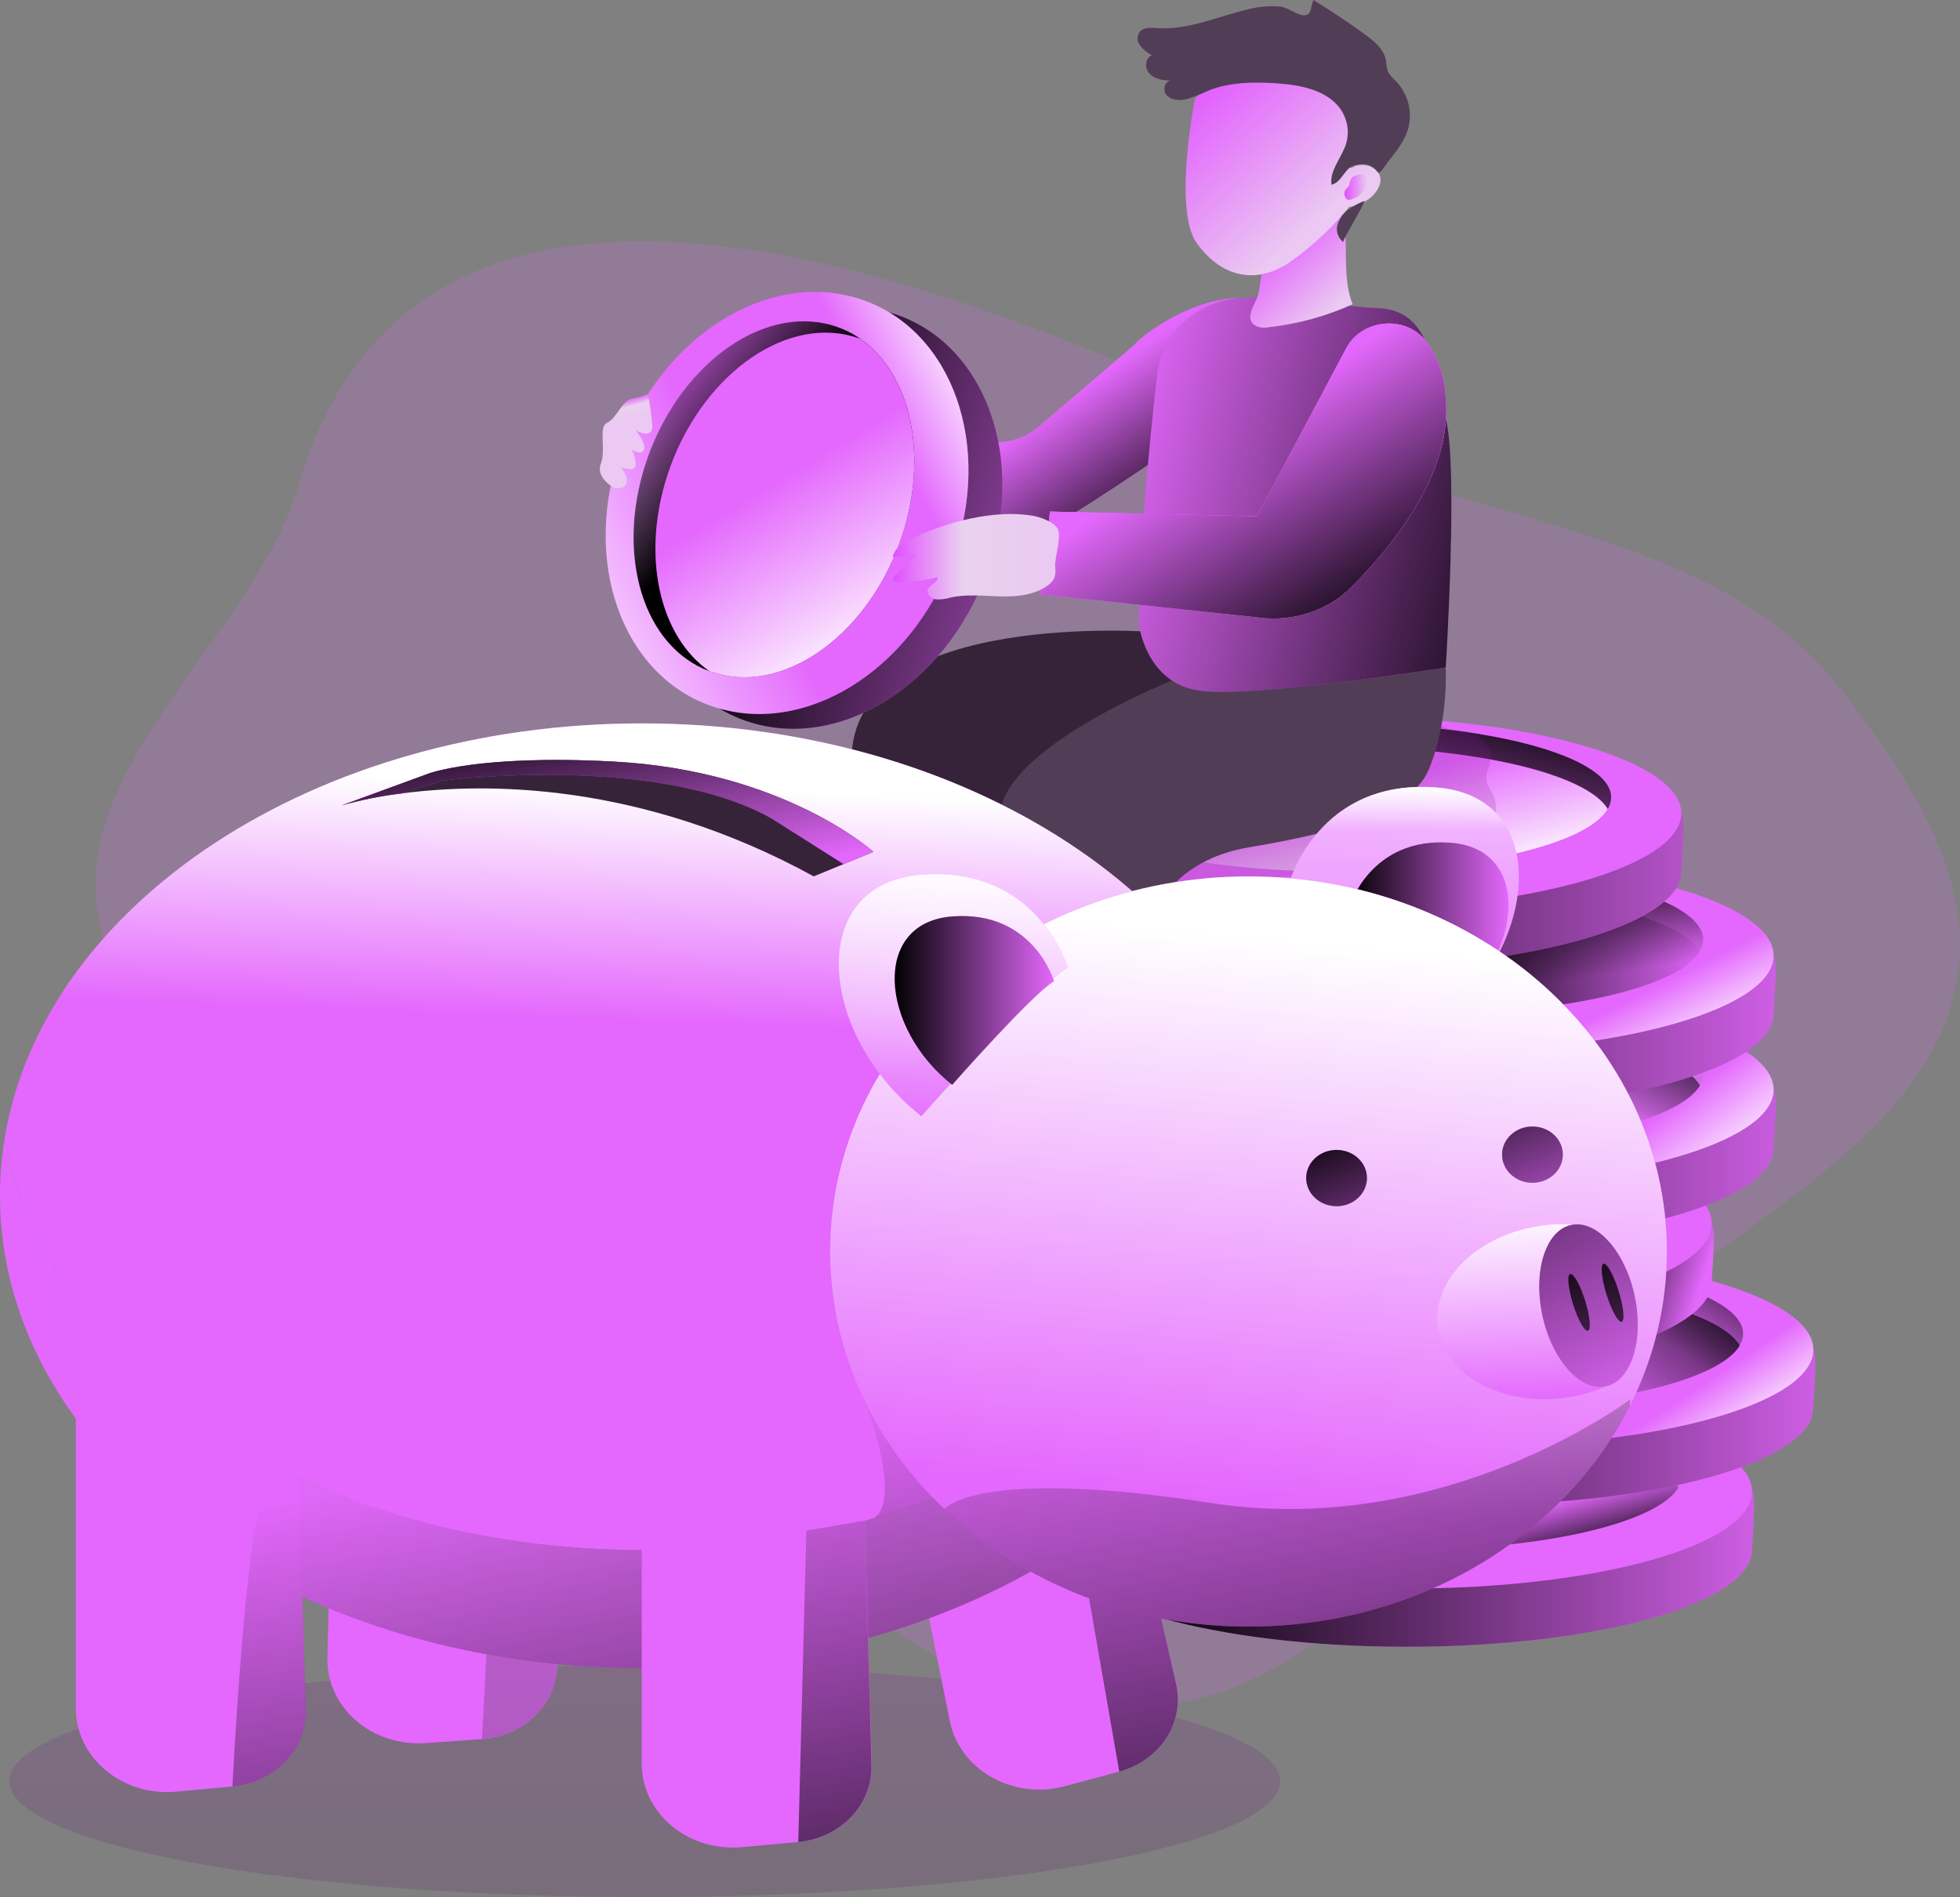 <svg width="219" height="212" viewBox="0 0 219 212" fill="none" xmlns="http://www.w3.org/2000/svg">
<rect x="0" y="0" width="219" height="212" fill="#808080" stroke="none"/>
<g clip-path="url(#clip0_2781_5874)">
<path opacity="0.18" d="M33.307 54.399C29.444 67.787 14.026 80.713 11.167 94.31C8.516 106.909 17.518 119.288 28.471 127.25C39.423 135.211 52.551 140.364 63.349 148.496C74.011 156.532 81.981 167.157 91.871 175.992C101.762 184.827 114.82 192.124 128.531 190.771C152.162 188.435 163.656 163.836 180.732 148.641C195.111 135.857 216.962 126.298 218.874 107.985C220.033 96.902 212.979 86.643 206.075 77.495C192.631 59.658 166.65 58.753 145.112 49.307C123.215 39.712 48.575 1.495 33.307 54.399Z" fill="#E468FD"/>
<path d="M126.485 38.774L116.031 47.715C115.316 48.328 114.469 48.796 113.544 49.088C112.62 49.381 111.639 49.491 110.665 49.413L92.542 47.939L91.41 58.205C91.41 58.205 111.72 61.121 114.617 60.336C117.515 59.551 135.452 47.055 135.452 47.055L138.098 33.348C134.293 33.334 128.826 36.245 126.485 38.774Z" fill="#E468FD"/>
<path d="M126.485 38.774L116.031 47.715C115.316 48.328 114.469 48.796 113.544 49.088C112.62 49.381 111.639 49.491 110.665 49.413L92.542 47.939L91.41 58.205C91.41 58.205 111.72 61.121 114.617 60.336C117.515 59.551 135.452 47.055 135.452 47.055L138.098 33.348C134.293 33.334 128.826 36.245 126.485 38.774Z" fill="#E468FD"/>
<path d="M126.485 38.774L116.031 47.715C115.316 48.328 114.469 48.796 113.544 49.088C112.62 49.381 111.639 49.491 110.665 49.413L92.542 47.939L91.41 58.205C91.41 58.205 111.72 61.121 114.617 60.336C117.515 59.551 135.452 47.055 135.452 47.055L138.098 33.348C134.293 33.334 128.826 36.245 126.485 38.774Z" fill="url(#paint0_linear_2781_5874)"/>
<path d="M195.767 173.19C195.767 179.174 178.498 184.028 157.199 184.028C135.901 184.028 118.632 179.174 118.632 173.19C118.632 172.615 118.327 167.235 118.632 166.684C121.514 161.5 137.948 162.349 157.199 162.349C175.836 162.349 192.17 161.745 195.767 166.684C196.281 167.391 195.767 172.441 195.767 173.19Z" fill="#E468FD"/>
<path d="M195.767 173.19C195.767 179.174 178.498 184.028 157.199 184.028C135.901 184.028 118.632 179.174 118.632 173.19C118.632 172.615 118.327 167.235 118.632 166.684C121.514 161.5 137.948 162.349 157.199 162.349C175.836 162.349 192.17 161.745 195.767 166.684C196.281 167.391 195.767 172.441 195.767 173.19Z" fill="url(#paint1_linear_2781_5874)"/>
<path d="M157.2 177.524C178.501 177.524 195.768 172.671 195.768 166.686C195.768 160.7 178.501 155.848 157.2 155.848C135.9 155.848 118.633 160.7 118.633 166.686C118.633 172.671 135.9 177.524 157.2 177.524Z" fill="#E468FD"/>
<path d="M187.919 164.906C187.912 165.366 187.779 165.816 187.532 166.216C185.214 170.169 172.508 173.187 157.19 173.187C141.872 173.187 129.177 170.169 126.847 166.216C126.602 165.816 126.469 165.365 126.461 164.906C126.461 160.328 140.218 156.621 157.182 156.621C174.146 156.621 187.919 160.328 187.919 164.906Z" fill="url(#paint2_linear_2781_5874)"/>
<path d="M187.541 166.216C185.223 170.169 172.516 173.187 157.198 173.187C141.88 173.187 129.185 170.169 126.855 166.216C129.173 162.264 141.88 159.238 157.198 159.238C172.516 159.238 185.215 162.264 187.541 166.216Z" fill="#E468FD"/>
<path d="M187.541 166.216C185.223 170.169 172.516 173.187 157.198 173.187C141.88 173.187 129.185 170.169 126.855 166.216C129.173 162.264 141.88 159.238 157.198 159.238C172.516 159.238 185.215 162.264 187.541 166.216Z" fill="url(#paint3_linear_2781_5874)"/>
<path d="M202.611 157.335C202.611 163.323 185.341 168.173 164.043 168.173C142.745 168.173 125.475 163.323 125.475 157.335C125.475 156.76 125.17 151.38 125.475 150.83C128.358 145.645 144.792 146.497 164.043 146.497C182.68 146.497 199.014 145.894 202.611 150.83C203.124 151.536 202.611 156.604 202.611 157.335Z" fill="#E468FD"/>
<path d="M202.611 157.335C202.611 163.323 185.341 168.173 164.043 168.173C142.745 168.173 125.475 163.323 125.475 157.335C125.475 156.76 125.17 151.38 125.475 150.83C128.358 145.645 144.792 146.497 164.043 146.497C182.68 146.497 199.014 145.894 202.611 150.83C203.124 151.536 202.611 156.604 202.611 157.335Z" fill="url(#paint4_linear_2781_5874)"/>
<path d="M164.044 161.668C185.344 161.668 202.612 156.816 202.612 150.83C202.612 144.844 185.344 139.992 164.044 139.992C142.744 139.992 125.477 144.844 125.477 150.83C125.477 156.816 142.744 161.668 164.044 161.668Z" fill="#E468FD"/>
<path d="M164.044 161.668C185.344 161.668 202.612 156.816 202.612 150.83C202.612 144.844 185.344 139.992 164.044 139.992C142.744 139.992 125.477 144.844 125.477 150.83C125.477 156.816 142.744 161.668 164.044 161.668Z" fill="url(#paint5_linear_2781_5874)"/>
<path d="M194.766 149.054C194.758 149.512 194.625 149.962 194.38 150.361C192.062 154.313 179.352 157.335 164.034 157.335C148.715 157.335 136.025 154.313 133.695 150.361C133.448 149.962 133.315 149.513 133.309 149.054C133.309 144.477 147.062 140.766 164.026 140.766C180.99 140.766 194.766 144.477 194.766 149.054Z" fill="url(#paint6_linear_2781_5874)"/>
<path d="M194.388 150.361C192.07 154.313 179.36 157.335 164.042 157.335C148.724 157.335 136.033 154.313 133.703 150.361C136.021 146.409 148.728 143.387 164.042 143.387C179.356 143.387 192.062 146.409 194.388 150.361Z" fill="url(#paint7_linear_2781_5874)"/>
<path d="M191.259 143.245C191.259 149.232 173.994 154.083 152.695 154.083C131.397 154.083 114.128 149.232 114.128 143.245C114.128 142.673 113.823 137.29 114.128 136.743C117.01 131.558 133.444 132.407 152.695 132.407C171.332 132.407 187.666 131.803 191.259 136.743C191.773 137.446 191.259 142.496 191.259 143.245Z" fill="#E468FD"/>
<path d="M191.259 143.245C191.259 149.232 173.994 154.083 152.695 154.083C131.397 154.083 114.128 149.232 114.128 143.245C114.128 142.673 113.823 137.29 114.128 136.743C117.01 131.558 133.444 132.407 152.695 132.407C171.332 132.407 187.666 131.803 191.259 136.743C191.773 137.446 191.259 142.496 191.259 143.245Z" fill="url(#paint8_linear_2781_5874)"/>
<path d="M152.693 147.578C173.993 147.578 191.26 142.726 191.26 136.74C191.26 130.755 173.993 125.902 152.693 125.902C131.392 125.902 114.125 130.755 114.125 136.74C114.125 142.726 131.392 147.578 152.693 147.578Z" fill="#E468FD"/>
<path d="M183.415 134.964C183.407 135.423 183.274 135.872 183.028 136.271C180.71 140.224 168 143.246 152.682 143.246C137.364 143.246 124.673 140.224 122.343 136.271C122.096 135.873 121.963 135.423 121.957 134.964C121.957 130.387 135.714 126.68 152.678 126.68C169.642 126.68 183.415 130.387 183.415 134.964Z" fill="url(#paint9_linear_2781_5874)"/>
<path d="M183.037 136.271C180.719 140.224 168.008 143.246 152.69 143.246C137.372 143.246 124.681 140.224 122.352 136.271C124.67 132.319 137.372 129.297 152.69 129.297C168.008 129.297 180.711 132.319 183.037 136.271Z" fill="url(#paint10_linear_2781_5874)"/>
<path d="M198.173 128.273C198.173 134.256 180.904 139.111 159.606 139.111C138.307 139.111 121.038 134.256 121.038 128.273C121.038 127.698 120.733 122.318 121.038 121.767C123.92 116.583 140.355 117.435 159.606 117.435C178.242 117.435 194.576 116.831 198.173 121.767C198.687 122.474 198.173 127.524 198.173 128.273Z" fill="#E468FD"/>
<path d="M198.173 128.273C198.173 134.256 180.904 139.111 159.606 139.111C138.307 139.111 121.038 134.256 121.038 128.273C121.038 127.698 120.733 122.318 121.038 121.767C123.92 116.583 140.355 117.435 159.606 117.435C178.242 117.435 194.576 116.831 198.173 121.767C198.687 122.474 198.173 127.524 198.173 128.273Z" fill="url(#paint11_linear_2781_5874)"/>
<path d="M159.607 132.606C180.907 132.606 198.174 127.753 198.174 121.768C198.174 115.782 180.907 110.93 159.607 110.93C138.306 110.93 121.039 115.782 121.039 121.768C121.039 127.753 138.306 132.606 159.607 132.606Z" fill="#E468FD"/>
<path d="M159.607 132.606C180.907 132.606 198.174 127.753 198.174 121.768C198.174 115.782 180.907 110.93 159.607 110.93C138.306 110.93 121.039 115.782 121.039 121.768C121.039 127.753 138.306 132.606 159.607 132.606Z" fill="url(#paint12_linear_2781_5874)"/>
<path d="M190.31 119.988C190.303 120.448 190.17 120.898 189.923 121.298C187.605 125.251 174.895 128.273 159.581 128.273C144.267 128.273 131.587 125.251 129.269 121.298C129.022 120.898 128.889 120.448 128.883 119.988C128.883 115.414 142.636 111.703 159.604 111.703C176.572 111.703 190.31 115.41 190.31 119.988Z" fill="url(#paint13_linear_2781_5874)"/>
<path d="M189.947 121.299C187.629 125.251 174.919 128.273 159.604 128.273C144.29 128.273 131.588 125.251 129.27 121.299C131.588 117.346 144.294 114.324 159.612 114.324C174.93 114.324 187.606 117.346 189.947 121.299Z" fill="url(#paint14_linear_2781_5874)"/>
<path d="M198.173 113.3C198.173 119.284 180.904 124.138 159.606 124.138C138.307 124.138 121.038 119.284 121.038 113.3C121.038 112.725 120.733 107.345 121.038 106.795C123.92 101.61 140.355 102.462 159.606 102.462C178.242 102.462 194.576 101.855 198.173 106.795C198.687 107.501 198.173 112.569 198.173 113.3Z" fill="#E468FD"/>
<path d="M198.173 113.3C198.173 119.284 180.904 124.138 159.606 124.138C138.307 124.138 121.038 119.284 121.038 113.3C121.038 112.725 120.733 107.345 121.038 106.795C123.92 101.61 140.355 102.462 159.606 102.462C178.242 102.462 194.576 101.855 198.173 106.795C198.687 107.501 198.173 112.569 198.173 113.3Z" fill="url(#paint15_linear_2781_5874)"/>
<path d="M159.607 117.633C180.907 117.633 198.174 112.781 198.174 106.795C198.174 100.809 180.907 95.957 159.607 95.957C138.306 95.957 121.039 100.809 121.039 106.795C121.039 112.781 138.306 117.633 159.607 117.633Z" fill="#E468FD"/>
<path d="M159.607 117.633C180.907 117.633 198.174 112.781 198.174 106.795C198.174 100.809 180.907 95.957 159.607 95.957C138.306 95.957 121.039 100.809 121.039 106.795C121.039 112.781 138.306 117.633 159.607 117.633Z" fill="url(#paint16_linear_2781_5874)"/>
<path d="M190.31 105.015C190.303 105.475 190.17 105.926 189.923 106.326C187.605 110.278 174.895 113.296 159.581 113.296C144.267 113.296 131.587 110.278 129.269 106.326C129.022 105.926 128.889 105.475 128.883 105.015C128.883 100.438 142.636 96.731 159.604 96.731C176.572 96.731 190.31 100.438 190.31 105.015Z" fill="url(#paint17_linear_2781_5874)"/>
<path d="M189.947 106.326C187.629 110.278 174.919 113.296 159.604 113.296C144.29 113.296 131.588 110.278 129.27 106.326C131.588 102.373 144.294 99.348 159.612 99.348C174.93 99.348 187.606 102.373 189.947 106.326Z" fill="url(#paint18_linear_2781_5874)"/>
<path d="M187.861 97.393C187.861 103.377 170.591 108.231 149.293 108.231C127.995 108.231 110.725 103.377 110.725 97.393C110.725 96.818 110.42 91.438 110.725 90.888C113.608 85.703 130.042 86.552 149.293 86.552C167.93 86.552 184.264 85.948 187.861 90.888C188.378 91.594 187.861 96.644 187.861 97.393Z" fill="#E468FD"/>
<path d="M187.861 97.393C187.861 103.377 170.591 108.231 149.293 108.231C127.995 108.231 110.725 103.377 110.725 97.393C110.725 96.818 110.42 91.438 110.725 90.888C113.608 85.703 130.042 86.552 149.293 86.552C167.93 86.552 184.264 85.948 187.861 90.888C188.378 91.594 187.861 96.644 187.861 97.393Z" fill="url(#paint19_linear_2781_5874)"/>
<path d="M149.294 101.723C170.594 101.723 187.862 96.87 187.862 90.885C187.862 84.899 170.594 80.047 149.294 80.047C127.994 80.047 110.727 84.899 110.727 90.885C110.727 96.87 127.994 101.723 149.294 101.723Z" fill="#E468FD"/>
<path d="M180.02 89.109C180.014 89.569 179.881 90.019 179.634 90.419C177.316 94.372 164.609 97.39 149.291 97.39C133.973 97.39 121.278 94.372 118.949 90.419C118.703 90.019 118.571 89.568 118.562 89.109C118.562 84.532 132.32 80.824 149.284 80.824C166.247 80.824 180.02 84.517 180.02 89.109Z" fill="url(#paint20_linear_2781_5874)"/>
<path d="M179.638 90.419C177.32 94.372 164.614 97.39 149.296 97.39C133.978 97.39 121.283 94.372 118.953 90.419C121.271 86.467 133.978 83.441 149.296 83.441C164.614 83.441 177.312 86.467 179.638 90.419Z" fill="#E468FD"/>
<path d="M179.638 90.419C177.32 94.372 164.614 97.39 149.296 97.39C133.978 97.39 121.283 94.372 118.953 90.419C121.271 86.467 133.978 83.441 149.296 83.441C164.614 83.441 177.312 86.467 179.638 90.419Z" fill="url(#paint21_linear_2781_5874)"/>
<path opacity="0.19" d="M164.513 81.931C165.722 82.485 166.711 83.646 166.564 84.886C166.483 85.596 166.035 86.274 166.07 86.995C166.1 87.773 166.68 88.433 166.962 89.165C167.615 90.862 166.576 92.823 164.926 93.81C164.081 94.28 163.172 94.645 162.222 94.893C157.1 96.407 151.806 97.373 146.444 97.773C143.601 97.982 140.718 98.035 137.968 98.728C136.218 99.168 134.549 99.861 132.795 100.305C132.37 100.442 131.915 100.482 131.47 100.418C130.589 100.23 130.071 99.3 130.168 98.469C130.326 97.641 130.79 96.888 131.481 96.338C132.899 95.07 134.734 94.3 136.392 93.305C138.516 92.034 140.348 90.397 142.287 88.888C143.979 87.574 145.764 86.352 147.537 85.134C149.712 83.643 151.911 82.141 154.348 81.051C156.786 79.96 161.217 80.695 160.792 80.695C160.904 81.633 163.655 81.534 164.513 81.931Z" fill="url(#paint22_linear_2781_5874)"/>
<path d="M128.883 70.622C128.883 70.622 96.099 68.09 95.171 84.18L92.676 87.94L110.725 97.393C110.725 97.393 109.222 93.437 113.333 91.513C117.444 89.588 134.033 88.65 136.602 84.18C139.171 79.709 128.883 70.622 128.883 70.622Z" fill="#36233A"/>
<path d="M134.546 74.59C134.546 74.59 113.576 82.182 111.791 90.413C110.006 98.645 110.725 97.391 110.725 97.391L118.452 102.409L129.775 100.651C129.775 100.651 132.093 95.957 139.487 94.7C146.882 93.443 157.367 91.386 159.635 86.014C161.902 80.641 161.528 74.59 161.528 74.59H134.546Z" fill="#523D56"/>
<path opacity="0.19" d="M72.039 212C111.249 212 143.035 206.203 143.035 199.053C143.035 191.902 111.249 186.105 72.039 186.105C32.829 186.105 1.043 191.902 1.043 199.053C1.043 206.203 32.829 212 72.039 212Z" fill="url(#paint23_linear_2781_5874)"/>
<path d="M125.061 197.976L118.942 199.621C117.577 199.985 116.144 200.082 114.735 199.905C113.327 199.727 111.975 199.28 110.767 198.592C109.558 197.903 108.521 196.989 107.722 195.909C106.923 194.828 106.379 193.605 106.127 192.32L101.41 168.865L125.088 160.559L131.409 188.158C131.889 190.228 131.502 192.389 130.326 194.209C129.149 196.029 127.269 197.374 125.061 197.976Z" fill="#E468FD"/>
<path d="M125.059 197.976L119.074 163.609L125.283 161.414L131.406 188.157C131.886 190.228 131.499 192.389 130.323 194.209C129.146 196.029 127.266 197.374 125.059 197.976Z" fill="url(#paint24_linear_2781_5874)"/>
<path d="M53.859 194.35L47.503 194.798C46.084 194.893 44.659 194.714 43.32 194.272C41.981 193.83 40.757 193.135 39.728 192.231C38.699 191.328 37.888 190.236 37.346 189.027C36.804 187.818 36.544 186.517 36.582 185.21L37.181 161.361L62.196 157.742L62.25 185.952C62.261 188.067 61.403 190.107 59.846 191.664C58.291 193.222 56.152 194.181 53.859 194.35Z" fill="#E468FD"/>
<path d="M53.859 194.351L55.636 159.583L62.204 158.613L62.254 185.957C62.265 188.071 61.405 190.111 59.849 191.668C58.292 193.225 56.153 194.183 53.859 194.351Z" fill="url(#paint25_linear_2781_5874)"/>
<path d="M142.837 127.025C138.421 153.069 108.252 173.218 71.705 173.218C35.158 173.218 4.967 153.069 0.551 127.025C4.967 100.989 35.131 80.84 71.705 80.84C108.279 80.84 138.421 100.989 142.837 127.025Z" fill="#E468FD"/>
<path d="M142.837 127.025C138.421 153.069 108.252 173.218 71.705 173.218C35.158 173.218 4.967 153.069 0.551 127.025C4.967 100.989 35.131 80.84 71.705 80.84C108.279 80.84 138.421 100.989 142.837 127.025Z" fill="url(#paint26_linear_2781_5874)"/>
<path d="M144.145 98.392C144.145 98.392 147.452 86.993 160.486 88.005C173.521 89.017 172.038 105.924 160.486 114.993C160.486 115.007 147.737 100.533 144.145 98.392Z" fill="url(#paint27_linear_2781_5874)"/>
<path d="M144.145 98.392C144.145 98.392 147.452 86.993 160.486 88.005C173.521 89.017 172.038 105.924 160.486 114.993C160.486 115.007 147.737 100.533 144.145 98.392Z" fill="url(#paint28_linear_2781_5874)"/>
<path d="M150.742 101.418C150.742 101.418 153.06 93.475 162.127 94.181C171.195 94.888 170.175 106.667 162.127 113.002C162.127 112.995 153.246 102.91 150.742 101.418Z" fill="#E468FD"/>
<path d="M150.742 101.418C150.742 101.418 153.06 93.475 162.127 94.181C171.195 94.888 170.175 106.667 162.127 113.002C162.127 112.995 153.246 102.91 150.742 101.418Z" fill="url(#paint29_linear_2781_5874)"/>
<path d="M143.395 133.636C143.395 162.79 111.291 186.434 71.707 186.434C32.123 186.434 1.10225e-05 162.79 1.10225e-05 133.636C-0.002 131.423 0.183 129.214 0.552 127.027C4.968 153.071 35.133 173.22 71.707 173.22C108.281 173.22 138.434 153.071 142.85 127.027C143.217 129.214 143.399 131.423 143.395 133.636Z" fill="url(#paint30_linear_2781_5874)"/>
<path d="M143.395 133.636C143.395 162.791 111.295 186.434 71.707 186.434C32.12 186.434 0 162.791 0 133.636C0 131.425 0.185 129.217 0.552 127.031C4.968 153.071 35.133 173.224 71.707 173.224C80.492 173.245 89.23 172.048 97.626 169.673C100.925 167.542 96.633 156.619 96.54 156.37L102.776 159.35L108.749 165.646C127.099 157.478 140.072 143.423 142.85 127.038C143.217 129.221 143.399 131.427 143.395 133.636Z" fill="url(#paint31_linear_2781_5874)"/>
<path d="M186.246 139.855C186.252 145.815 184.841 151.703 182.113 157.11C174.772 171.669 158.461 181.772 139.504 181.772C133.171 181.791 126.9 180.637 121.063 178.38C115.226 176.122 109.943 172.807 105.53 168.633C97.349 160.936 92.765 150.605 92.758 139.844C92.758 116.691 113.689 97.941 139.504 97.941C165.319 97.941 186.246 116.702 186.246 139.855Z" fill="#E468FD"/>
<path d="M186.246 139.855C186.252 145.815 184.841 151.703 182.113 157.11C174.772 171.669 158.461 181.772 139.504 181.772C133.171 181.791 126.9 180.637 121.063 178.38C115.226 176.122 109.943 172.807 105.53 168.633C97.349 160.936 92.765 150.605 92.758 139.844C92.758 116.691 113.689 97.941 139.504 97.941C165.319 97.941 186.246 116.702 186.246 139.855Z" fill="url(#paint32_linear_2781_5874)"/>
<path d="M149.341 134.796C151.217 134.796 152.737 133.388 152.737 131.65C152.737 129.913 151.217 128.504 149.341 128.504C147.466 128.504 145.945 129.913 145.945 131.65C145.945 133.388 147.466 134.796 149.341 134.796Z" fill="#E468FD"/>
<path d="M171.228 132.179C173.103 132.179 174.624 130.771 174.624 129.033C174.624 127.295 173.103 125.887 171.228 125.887C169.352 125.887 167.832 127.295 167.832 129.033C167.832 130.771 169.352 132.179 171.228 132.179Z" fill="#E468FD"/>
<path d="M149.341 134.796C151.217 134.796 152.737 133.388 152.737 131.65C152.737 129.913 151.217 128.504 149.341 128.504C147.466 128.504 145.945 129.913 145.945 131.65C145.945 133.388 147.466 134.796 149.341 134.796Z" fill="url(#paint33_linear_2781_5874)"/>
<path d="M171.228 132.179C173.103 132.179 174.624 130.771 174.624 129.033C174.624 127.295 173.103 125.887 171.228 125.887C169.352 125.887 167.832 127.295 167.832 129.033C167.832 130.771 169.352 132.179 171.228 132.179Z" fill="url(#paint34_linear_2781_5874)"/>
<path d="M175.94 136.83L179.563 154.859C178.269 155.442 176.894 155.86 175.476 156.102C168.383 157.313 161.773 154.046 160.714 148.79C159.656 143.535 164.547 138.268 171.64 137.047C173.056 136.794 174.502 136.721 175.94 136.83Z" fill="#E468FD"/>
<path d="M175.94 136.83L179.563 154.859C178.269 155.442 176.894 155.86 175.476 156.102C168.383 157.313 161.773 154.046 160.714 148.79C159.656 143.535 164.547 138.268 171.64 137.047C173.056 136.794 174.502 136.721 175.94 136.83Z" fill="url(#paint35_linear_2781_5874)"/>
<path d="M179.301 154.949C182.174 154.464 183.693 150.022 182.695 145.028C181.697 140.034 178.559 136.379 175.686 136.864C172.813 137.349 171.294 141.791 172.292 146.785C173.29 151.779 176.428 155.434 179.301 154.949Z" fill="#E468FD"/>
<path d="M179.301 154.949C182.174 154.464 183.693 150.022 182.695 145.028C181.697 140.034 178.559 136.379 175.686 136.864C172.813 137.349 171.294 141.791 172.292 146.785C173.29 151.779 176.428 155.434 179.301 154.949Z" fill="url(#paint36_linear_2781_5874)"/>
<path d="M177.118 145.362C177.662 147.117 177.802 148.619 177.427 148.718C177.052 148.818 176.303 147.479 175.758 145.725C175.213 143.97 175.074 142.472 175.449 142.372C175.824 142.273 176.573 143.612 177.118 145.362Z" fill="url(#paint37_linear_2781_5874)"/>
<path d="M180.859 144.288C181.42 146.064 181.566 147.612 181.192 147.715C180.817 147.818 180.06 146.444 179.503 144.651C178.947 142.857 178.796 141.323 179.171 141.224C179.546 141.124 180.303 142.495 180.859 144.288Z" fill="url(#paint38_linear_2781_5874)"/>
<path d="M182.176 156.359L182.114 157.112C174.774 171.672 158.463 181.775 139.505 181.775C133.173 181.793 126.901 180.64 121.064 178.382C115.227 176.125 109.944 172.81 105.531 168.635C105.531 168.635 109.105 163.898 135.317 167.961C161.53 172.023 182.176 156.359 182.176 156.359Z" fill="url(#paint39_linear_2781_5874)"/>
<path d="M119.294 108.131C119.294 108.131 115.991 96.732 102.952 97.748C89.914 98.763 91.401 115.666 102.952 124.736C102.952 124.75 115.701 110.276 119.294 108.131Z" fill="url(#paint40_linear_2781_5874)"/>
<path d="M119.294 108.131C119.294 108.131 115.991 96.732 102.952 97.748C89.914 98.763 91.401 115.666 102.952 124.736C102.952 124.75 115.701 110.276 119.294 108.131Z" fill="url(#paint41_linear_2781_5874)"/>
<path d="M117.778 109.645C117.778 109.645 115.46 101.705 106.392 102.412C97.325 103.118 98.345 114.894 106.392 121.232C106.392 121.225 115.274 111.151 117.778 109.645Z" fill="#E468FD"/>
<path d="M117.778 109.645C117.778 109.645 115.46 101.705 106.392 102.412C97.325 103.118 98.345 114.894 106.392 121.232C106.392 121.225 115.274 111.151 117.778 109.645Z" fill="url(#paint42_linear_2781_5874)"/>
<path d="M97.59 95.194L94.252 96.565L90.926 97.935C71.474 87.282 54.054 87.467 44.906 88.663C42.63 88.934 40.384 89.382 38.191 90.002L47.892 86.451C47.892 86.451 53.498 84.303 68.538 85.105C87.615 86.114 97.59 95.194 97.59 95.194Z" fill="#36233A"/>
<path d="M97.59 95.194L94.252 96.565L86.139 91.426C73.181 84.196 49.565 87.218 49.565 87.218L44.886 88.663C42.611 88.934 40.365 89.382 38.172 90.002L47.873 86.451C47.873 86.451 53.478 84.303 68.518 85.105C87.615 86.114 97.59 95.194 97.59 95.194Z" fill="#E468FD"/>
<path d="M97.59 95.194L94.252 96.565L86.139 91.426C73.181 84.196 49.565 87.218 49.565 87.218L44.886 88.663C42.611 88.934 40.365 89.382 38.172 90.002L47.873 86.451C47.873 86.451 53.478 84.303 68.518 85.105C87.615 86.114 97.59 95.194 97.59 95.194Z" fill="url(#paint43_linear_2781_5874)"/>
<path d="M89.197 205.842L82.853 206.428C81.439 206.552 80.012 206.402 78.664 205.989C77.316 205.575 76.078 204.907 75.028 204.027C73.978 203.147 73.14 202.075 72.568 200.879C71.996 199.684 71.703 198.391 71.707 197.085V173.218L96.626 169.064L97.399 197.266C97.463 199.384 96.653 201.445 95.132 203.036C93.61 204.627 91.49 205.63 89.197 205.842ZM25.97 199.642L19.63 200.224C18.214 200.35 16.785 200.201 15.435 199.788C14.086 199.375 12.845 198.706 11.794 197.825C10.743 196.944 9.904 195.871 9.332 194.673C8.76 193.476 8.467 192.182 8.473 190.874V144.469L33.391 162.863L33.449 165.083L34.148 191.063C34.212 193.177 33.405 195.235 31.889 196.826C30.372 198.417 28.258 199.423 25.97 199.642Z" fill="#E468FD"/>
<path d="M25.969 199.642C25.969 199.642 27.437 170.523 29.446 167.299C31.455 164.074 33.46 165.083 33.46 165.083L34.159 191.063C34.223 193.179 33.414 195.239 31.895 196.83C30.376 198.421 28.259 199.425 25.969 199.642Z" fill="url(#paint44_linear_2781_5874)"/>
<path d="M89.195 205.842L90.099 171.042L96.636 169.934L97.374 197.277C97.436 199.389 96.628 201.445 95.111 203.033C93.595 204.621 91.482 205.625 89.195 205.842Z" fill="url(#paint45_linear_2781_5874)"/>
<path d="M127.852 56.626L127.211 69.477C127.211 69.477 127.864 76.497 134.289 77.211C140.713 77.925 161.544 74.59 161.544 74.59C161.544 74.59 162.958 51.991 161.544 46.814C160.13 41.636 160.153 34.541 153.856 34.424C150.7 34.364 142.444 32.812 138.098 33.359C135.828 33.644 133.728 34.623 132.134 36.136C130.541 37.65 129.548 39.612 129.313 41.707C128.884 45.422 128.358 50.475 127.852 56.626Z" fill="#E468FD"/>
<path d="M127.852 56.626L127.211 69.477C127.211 69.477 127.864 76.497 134.289 77.211C140.713 77.925 161.544 74.59 161.544 74.59C161.544 74.59 162.958 51.991 161.544 46.814C160.13 41.636 160.153 34.541 153.856 34.424C150.7 34.364 142.444 32.812 138.098 33.359C135.828 33.644 133.728 34.623 132.134 36.136C130.541 37.65 129.548 39.612 129.313 41.707C128.884 45.422 128.358 50.475 127.852 56.626Z" fill="url(#paint46_linear_2781_5874)"/>
<path d="M150.439 38.882C152.163 35.64 157.046 35.174 159.325 38.111C160.751 39.954 161.782 42.706 161.554 46.815C161.145 54.215 155.226 61.374 150.996 65.6C149.795 66.803 148.314 67.742 146.664 68.346C145.014 68.95 143.237 69.205 141.465 69.091L116.168 66.406L117.327 57.173L140.457 57.706L150.439 38.882Z" fill="#E468FD"/>
<path d="M150.439 38.882C152.163 35.64 157.046 35.174 159.325 38.111C160.751 39.954 161.782 42.706 161.554 46.815C161.145 54.215 155.226 61.374 150.996 65.6C149.795 66.803 148.314 67.742 146.664 68.346C145.014 68.95 143.237 69.205 141.465 69.091L116.168 66.406L117.327 57.173L140.457 57.706L150.439 38.882Z" fill="#E468FD"/>
<path d="M150.439 38.882C152.163 35.64 157.046 35.174 159.325 38.111C160.751 39.954 161.782 42.706 161.554 46.815C161.145 54.215 155.226 61.374 150.996 65.6C149.795 66.803 148.314 67.742 146.664 68.346C145.014 68.95 143.237 69.205 141.465 69.091L116.168 66.406L117.327 57.173L140.457 57.706L150.439 38.882Z" fill="#E468FD"/>
<path d="M150.439 38.882C152.163 35.64 157.046 35.174 159.325 38.111C160.751 39.954 161.782 42.706 161.554 46.815C161.145 54.215 155.226 61.374 150.996 65.6C149.795 66.803 148.314 67.742 146.664 68.346C145.014 68.95 143.237 69.205 141.465 69.091L116.168 66.406L117.327 57.173L140.457 57.706L150.439 38.882Z" fill="url(#paint47_linear_2781_5874)"/>
<path d="M76.906 50.426C75.84 50.898 74.7 51.559 74.449 52.628C75.38 52.634 76.309 52.547 77.219 52.368L74.797 54.666C74.649 54.773 74.551 54.928 74.523 55.099C74.523 55.472 75.075 55.582 75.477 55.55C76.826 55.454 78.162 55.242 79.468 54.918C79.56 55.504 78.583 55.739 78.367 56.296C78.174 56.786 78.691 57.308 79.244 57.407C79.808 57.448 80.376 57.378 80.909 57.202C82.721 56.8 84.618 57.035 86.48 57.081C88.342 57.127 90.343 56.928 91.784 55.834C92.121 55.603 92.38 55.289 92.533 54.929C92.633 54.557 92.654 54.171 92.595 53.792C92.522 52.727 93.298 50.493 92.916 49.602C92.553 48.768 90.888 48.182 90.022 48.05C84.695 47.23 78.865 49.574 76.906 50.426Z" fill="url(#paint48_linear_2781_5874)"/>
<path d="M110.597 62.981C114.685 50.271 109.569 37.677 99.171 34.851C88.773 32.025 77.029 40.038 72.941 52.748C68.853 65.458 73.969 78.052 84.367 80.878C94.765 83.704 106.509 75.691 110.597 62.981Z" fill="#E468FD"/>
<path d="M110.597 62.981C114.685 50.271 109.569 37.677 99.171 34.851C88.773 32.025 77.029 40.038 72.941 52.748C68.853 65.458 73.969 78.052 84.367 80.878C94.765 83.704 106.509 75.691 110.597 62.981Z" fill="url(#paint49_linear_2781_5874)"/>
<path d="M106.808 61.337C110.896 48.627 105.764 36.028 95.345 33.197C84.926 30.366 73.166 38.374 69.078 51.084C64.99 63.794 70.122 76.393 80.541 79.224C90.959 82.055 102.719 74.047 106.808 61.337Z" fill="#E468FD"/>
<path d="M106.808 61.337C110.896 48.627 105.764 36.028 95.345 33.197C84.926 30.366 73.166 38.374 69.078 51.084C64.99 63.794 70.122 76.393 80.541 79.224C90.959 82.055 102.719 74.047 106.808 61.337Z" fill="url(#paint50_linear_2781_5874)"/>
<path d="M106.808 61.337C110.896 48.627 105.764 36.028 95.345 33.197C84.926 30.366 73.166 38.374 69.078 51.084C64.99 63.794 70.122 76.393 80.541 79.224C90.959 82.055 102.719 74.047 106.808 61.337Z" fill="url(#paint51_linear_2781_5874)"/>
<path d="M100.802 59.815C97.278 70.574 88.007 77.492 80.094 75.269C79.816 75.191 79.542 75.102 79.275 75.006C71.935 72.304 68.76 62.148 72.151 51.775C75.675 41.022 84.947 34.101 92.859 36.321C94.034 36.651 95.136 37.169 96.116 37.851C101.679 41.708 103.792 50.678 100.802 59.815Z" fill="url(#paint52_linear_2781_5874)"/>
<path d="M100.801 59.813C97.278 70.573 88.006 77.491 80.094 75.268C79.816 75.19 79.541 75.101 79.275 75.005C73.716 71.149 71.598 62.179 74.589 53.042C78.116 42.285 87.384 35.364 95.296 37.587C95.574 37.665 95.848 37.754 96.115 37.85C101.678 41.706 103.791 50.677 100.801 59.813Z" fill="#E468FD"/>
<path d="M100.801 59.813C97.278 70.573 88.006 77.491 80.094 75.268C79.816 75.19 79.541 75.101 79.275 75.005C73.716 71.149 71.598 62.179 74.589 53.042C78.116 42.285 87.384 35.364 95.296 37.587C95.574 37.665 95.848 37.754 96.115 37.85C101.678 41.706 103.791 50.677 100.801 59.813Z" fill="url(#paint53_linear_2781_5874)"/>
<path d="M102.199 60.013C101.133 60.485 99.997 61.145 99.742 62.214C100.673 62.221 101.602 62.134 102.512 61.955L100.101 64.235C99.955 64.344 99.858 64.5 99.831 64.672C99.831 65.027 100.38 65.151 100.781 65.123C102.13 65.026 103.466 64.814 104.772 64.49C104.865 65.076 103.888 65.311 103.671 65.868C103.478 66.358 103.996 66.88 104.548 66.98C105.113 67.019 105.68 66.949 106.213 66.774C108.025 66.369 109.922 66.607 111.784 66.65C113.646 66.692 115.647 66.5 117.092 65.403C117.429 65.172 117.687 64.858 117.838 64.498C117.938 64.126 117.959 63.74 117.9 63.361C117.826 62.296 118.603 60.062 118.22 59.175C117.861 58.34 116.192 57.754 115.327 57.623C109.992 56.774 104.158 59.132 102.199 60.013Z" fill="url(#paint54_linear_2781_5874)"/>
<path d="M72.397 44.035C72.623 45.186 72.784 46.346 72.88 47.512C73 49.22 71.037 48.094 71.037 48.094C71.037 48.094 72.197 49.458 71.961 50.225C71.725 50.992 70.578 50.225 70.578 50.225C70.578 50.225 71.146 51.354 71.01 52.068C70.875 52.782 69.345 52.203 69.345 52.203C69.345 52.203 70.184 53.112 70.018 53.928C69.852 54.745 68.677 54.557 68.677 54.557C68.677 54.557 66.51 53.435 67.132 51.83C67.754 50.225 66.811 47.725 67.839 47.249C68.866 46.773 69.515 44.763 70.605 44.554C71.221 44.441 71.822 44.267 72.397 44.035Z" fill="url(#paint55_linear_2781_5874)"/>
<path d="M140.216 36.368C140.692 36.611 141.25 36.682 141.78 36.567C145.034 36.2 148.197 35.332 151.137 34C150.09 31.372 150.535 28.464 150.284 25.669C150.195 24.732 149.897 23.648 148.985 23.265C148.309 22.984 147.521 23.183 146.841 23.453C145.487 24.023 144.282 24.857 143.311 25.896C142.34 26.935 141.626 28.155 141.216 29.472C140.83 30.644 140.88 31.883 140.533 33.059C140.251 33.996 138.995 35.555 140.216 36.368Z" fill="url(#paint56_linear_2781_5874)"/>
<path d="M133.518 11.024C133.518 11.024 131.034 23.425 133.723 27.175C136.412 30.925 140.291 31.912 144.154 29.273C146.641 27.504 148.86 25.438 150.753 23.13C150.753 23.13 153.198 22.818 154.067 20.889C154.937 18.961 152.472 17.892 151.147 18.695C149.822 19.497 153.585 13.343 151.946 12.626C150.308 11.909 142.404 1.298 133.518 11.024Z" fill="url(#paint57_linear_2781_5874)"/>
<path d="M143.078 0.739C141.757 0.624 140.424 0.752 139.157 1.115C135.896 1.921 132.701 3.359 129.333 3.146C128.668 3.104 127.903 3.029 127.432 3.466C127.237 3.687 127.125 3.959 127.111 4.243C127.097 4.526 127.182 4.807 127.355 5.043C127.708 5.507 128.168 5.894 128.703 6.175C127.93 6.513 127.868 7.617 128.429 8.217C128.989 8.817 129.92 9.002 130.778 8.998C130.028 9.155 129.885 10.216 130.43 10.721C130.975 11.225 131.852 11.257 132.597 11.076C133.447 10.811 134.274 10.485 135.07 10.103C137.388 9.19 139.976 9.144 142.483 9.3C145.103 9.464 147.989 9.979 149.573 11.918C150.05 12.513 150.372 13.202 150.513 13.931C150.655 14.659 150.612 15.408 150.388 16.118C149.889 17.66 148.533 19.048 148.777 20.642C149.955 20.387 150.229 18.7 151.408 18.462C152.339 18.27 153.142 18.203 153.946 19.24C154.189 19.552 154.85 18.37 155.105 18.061C155.993 16.953 156.897 15.813 157.311 14.488C157.593 13.536 157.612 12.534 157.365 11.574C157.119 10.613 156.616 9.724 155.901 8.988C155.569 8.709 155.291 8.382 155.078 8.018C154.951 7.6 154.878 7.17 154.858 6.736C154.63 5.472 153.482 4.545 152.389 3.757C150.56 2.436 148.685 1.184 146.764 0C146.343 0.959 146.609 1.744 145.605 1.705C144.925 1.68 143.901 0.838 143.078 0.739ZM150.094 27.066C149.804 26.833 149.589 26.53 149.473 26.192C149.356 25.854 149.343 25.493 149.434 25.149C149.624 24.459 150.063 23.849 150.678 23.416C151.215 23.018 151.812 22.694 152.451 22.453C152.42 22.919 149.913 26.939 150.094 27.066Z" fill="#523D56"/>
<path d="M150.786 20.57C150.81 20.303 150.912 20.047 151.08 19.828C151.183 19.737 151.305 19.667 151.439 19.622C151.656 19.522 151.896 19.471 152.138 19.473C152.262 19.477 152.382 19.512 152.486 19.575C152.589 19.638 152.672 19.725 152.726 19.828C152.77 19.942 152.786 20.063 152.772 20.183C152.728 20.673 152.523 21.139 152.184 21.52C151.846 21.9 151.389 22.177 150.875 22.314C150.78 22.342 150.677 22.342 150.582 22.314C150.525 22.289 150.474 22.255 150.432 22.212C150.391 22.169 150.359 22.119 150.338 22.065C150.261 21.937 150.219 21.793 150.215 21.647C150.211 21.5 150.245 21.355 150.315 21.223C150.493 20.978 150.709 20.89 150.786 20.57Z" fill="url(#paint58_linear_2781_5874)"/>
</g>
<defs>
<linearGradient id="paint0_linear_2781_5874" x1="127.559" y1="61.465" x2="116.925" y2="46.041" gradientUnits="userSpaceOnUse">
<stop/>
<stop offset="1" stop-opacity="0"/>
</linearGradient>
<linearGradient id="paint1_linear_2781_5874" x1="126.169" y1="173.162" x2="203.663" y2="173.162" gradientUnits="userSpaceOnUse">
<stop/>
<stop offset="1" stop-opacity="0"/>
</linearGradient>
<linearGradient id="paint2_linear_2781_5874" x1="157.364" y1="151.174" x2="157.256" y2="161.884" gradientUnits="userSpaceOnUse">
<stop stop-color="#E468FD"/>
<stop offset="1" stop-color="#D569EB"/>
</linearGradient>
<linearGradient id="paint3_linear_2781_5874" x1="161.03" y1="178.428" x2="158.843" y2="170.184" gradientUnits="userSpaceOnUse">
<stop/>
<stop offset="0.84" stop-opacity="0"/>
</linearGradient>
<linearGradient id="paint4_linear_2781_5874" x1="132.928" y1="157.311" x2="210.426" y2="157.311" gradientUnits="userSpaceOnUse">
<stop/>
<stop offset="1" stop-opacity="0"/>
</linearGradient>
<linearGradient id="paint5_linear_2781_5874" x1="172.636" y1="161.562" x2="179.883" y2="172.269" gradientUnits="userSpaceOnUse">
<stop offset="0.32" stop-color="white" stop-opacity="0"/>
<stop offset="1" stop-color="white"/>
</linearGradient>
<linearGradient id="paint6_linear_2781_5874" x1="180.29" y1="128.951" x2="172.365" y2="140.557" gradientUnits="userSpaceOnUse">
<stop/>
<stop offset="1" stop-opacity="0"/>
</linearGradient>
<linearGradient id="paint7_linear_2781_5874" x1="183.745" y1="129.875" x2="164.303" y2="153.804" gradientUnits="userSpaceOnUse">
<stop/>
<stop offset="0.84" stop-opacity="0"/>
</linearGradient>
<linearGradient id="paint8_linear_2781_5874" x1="177.394" y1="148.213" x2="187.642" y2="151.466" gradientUnits="userSpaceOnUse">
<stop/>
<stop offset="1" stop-opacity="0"/>
</linearGradient>
<linearGradient id="paint9_linear_2781_5874" x1="152.86" y1="121.229" x2="152.749" y2="131.939" gradientUnits="userSpaceOnUse">
<stop stop-color="#E468FD"/>
<stop offset="1" stop-color="#D569EB"/>
</linearGradient>
<linearGradient id="paint10_linear_2781_5874" x1="122.352" y1="136.271" x2="183.037" y2="136.271" gradientUnits="userSpaceOnUse">
<stop stop-color="#E468FD"/>
<stop offset="1" stop-color="#D569EB"/>
</linearGradient>
<linearGradient id="paint11_linear_2781_5874" x1="130.302" y1="128.248" x2="207.797" y2="128.248" gradientUnits="userSpaceOnUse">
<stop/>
<stop offset="1" stop-opacity="0"/>
</linearGradient>
<linearGradient id="paint12_linear_2781_5874" x1="168.357" y1="131.327" x2="177.887" y2="143.65" gradientUnits="userSpaceOnUse">
<stop offset="0.32" stop-color="white" stop-opacity="0"/>
<stop offset="1" stop-color="white"/>
</linearGradient>
<linearGradient id="paint13_linear_2781_5874" x1="159.77" y1="106.256" x2="159.659" y2="116.966" gradientUnits="userSpaceOnUse">
<stop stop-color="#E468FD"/>
<stop offset="1" stop-color="#D569EB"/>
</linearGradient>
<linearGradient id="paint14_linear_2781_5874" x1="169.46" y1="104.438" x2="162.636" y2="118.256" gradientUnits="userSpaceOnUse">
<stop/>
<stop offset="0.84" stop-opacity="0"/>
</linearGradient>
<linearGradient id="paint15_linear_2781_5874" x1="128.27" y1="113.272" x2="205.764" y2="113.272" gradientUnits="userSpaceOnUse">
<stop/>
<stop offset="1" stop-opacity="0"/>
</linearGradient>
<linearGradient id="paint16_linear_2781_5874" x1="165.011" y1="115.676" x2="171.18" y2="127.665" gradientUnits="userSpaceOnUse">
<stop offset="0.32" stop-color="white" stop-opacity="0"/>
<stop offset="1" stop-color="white"/>
</linearGradient>
<linearGradient id="paint17_linear_2781_5874" x1="158.727" y1="100.725" x2="161.103" y2="114.505" gradientUnits="userSpaceOnUse">
<stop/>
<stop offset="0.84" stop-opacity="0"/>
</linearGradient>
<linearGradient id="paint18_linear_2781_5874" x1="159.075" y1="106.389" x2="190.425" y2="101.74" gradientUnits="userSpaceOnUse">
<stop/>
<stop offset="1" stop-opacity="0"/>
</linearGradient>
<linearGradient id="paint19_linear_2781_5874" x1="126.774" y1="97.365" x2="204.268" y2="97.365" gradientUnits="userSpaceOnUse">
<stop/>
<stop offset="1" stop-opacity="0"/>
</linearGradient>
<linearGradient id="paint20_linear_2781_5874" x1="153.788" y1="73.797" x2="147.62" y2="98.689" gradientUnits="userSpaceOnUse">
<stop/>
<stop offset="1" stop-opacity="0"/>
</linearGradient>
<linearGradient id="paint21_linear_2781_5874" x1="146.935" y1="82.603" x2="151.913" y2="102.095" gradientUnits="userSpaceOnUse">
<stop offset="0.32" stop-color="white" stop-opacity="0"/>
<stop offset="1" stop-color="white"/>
</linearGradient>
<linearGradient id="paint22_linear_2781_5874" x1="147.862" y1="90.454" x2="184.872" y2="90.454" gradientUnits="userSpaceOnUse">
<stop stop-color="#591866"/>
<stop offset="1" stop-color="#A51AC1"/>
</linearGradient>
<linearGradient id="paint23_linear_2781_5874" x1="72.047" y1="207.362" x2="72.027" y2="163.979" gradientUnits="userSpaceOnUse">
<stop stop-color="#591866"/>
<stop offset="1" stop-color="#A51AC1"/>
</linearGradient>
<linearGradient id="paint24_linear_2781_5874" x1="137.155" y1="232.475" x2="121.425" y2="150.235" gradientUnits="userSpaceOnUse">
<stop/>
<stop offset="1" stop-opacity="0"/>
</linearGradient>
<linearGradient id="paint25_linear_2781_5874" x1="55.934" y1="103.529" x2="64.546" y2="458.537" gradientUnits="userSpaceOnUse">
<stop stop-color="#E468FD"/>
<stop offset="0.2" stop-color="#BC5DCF"/>
<stop offset="0.46" stop-color="#8E509B"/>
<stop offset="0.69" stop-color="#6E4776"/>
<stop offset="0.87" stop-color="#59415E"/>
<stop offset="0.99" stop-color="#523D56"/>
</linearGradient>
<linearGradient id="paint26_linear_2781_5874" x1="70.57" y1="152.341" x2="75.056" y2="32.983" gradientUnits="userSpaceOnUse">
<stop offset="0.32" stop-color="white" stop-opacity="0"/>
<stop offset="0.54" stop-color="white"/>
</linearGradient>
<linearGradient id="paint27_linear_2781_5874" x1="156.017" y1="123.388" x2="157.93" y2="61.269" gradientUnits="userSpaceOnUse">
<stop offset="0.02" stop-color="#E468FD"/>
<stop offset="1" stop-color="white"/>
</linearGradient>
<linearGradient id="paint28_linear_2781_5874" x1="156.886" y1="102.245" x2="157.016" y2="87.891" gradientUnits="userSpaceOnUse">
<stop offset="0.66" stop-color="white" stop-opacity="0"/>
<stop offset="1" stop-color="white"/>
</linearGradient>
<linearGradient id="paint29_linear_2781_5874" x1="150.742" y1="103.567" x2="168.56" y2="103.567" gradientUnits="userSpaceOnUse">
<stop/>
<stop offset="1" stop-opacity="0"/>
</linearGradient>
<linearGradient id="paint30_linear_2781_5874" x1="1.10225e-05" y1="156.729" x2="143.395" y2="156.729" gradientUnits="userSpaceOnUse">
<stop stop-color="#E468FD"/>
<stop offset="1" stop-color="#D569EB"/>
</linearGradient>
<linearGradient id="paint31_linear_2781_5874" x1="95.837" y1="240.382" x2="80.104" y2="158.142" gradientUnits="userSpaceOnUse">
<stop/>
<stop offset="1" stop-opacity="0"/>
</linearGradient>
<linearGradient id="paint32_linear_2781_5874" x1="136.518" y1="167.418" x2="147.083" y2="51.957" gradientUnits="userSpaceOnUse">
<stop stop-color="white" stop-opacity="0"/>
<stop offset="0.54" stop-color="white"/>
</linearGradient>
<linearGradient id="paint33_linear_2781_5874" x1="146.451" y1="125.876" x2="155.882" y2="148.178" gradientUnits="userSpaceOnUse">
<stop/>
<stop offset="1" stop-opacity="0"/>
</linearGradient>
<linearGradient id="paint34_linear_2781_5874" x1="165.599" y1="117.78" x2="175.026" y2="140.081" gradientUnits="userSpaceOnUse">
<stop/>
<stop offset="1" stop-opacity="0"/>
</linearGradient>
<linearGradient id="paint35_linear_2781_5874" x1="170.311" y1="156.702" x2="169.119" y2="124.869" gradientUnits="userSpaceOnUse">
<stop stop-color="white" stop-opacity="0"/>
<stop offset="0.67" stop-color="white"/>
</linearGradient>
<linearGradient id="paint36_linear_2781_5874" x1="157.244" y1="116.406" x2="182.284" y2="159.538" gradientUnits="userSpaceOnUse">
<stop/>
<stop offset="1" stop-opacity="0"/>
</linearGradient>
<linearGradient id="paint37_linear_2781_5874" x1="173.846" y1="134.535" x2="181.876" y2="174.893" gradientUnits="userSpaceOnUse">
<stop/>
<stop offset="1" stop-opacity="0"/>
</linearGradient>
<linearGradient id="paint38_linear_2781_5874" x1="177.664" y1="133.777" x2="185.694" y2="174.135" gradientUnits="userSpaceOnUse">
<stop/>
<stop offset="1" stop-opacity="0"/>
</linearGradient>
<linearGradient id="paint39_linear_2781_5874" x1="158.76" y1="228.344" x2="143.027" y2="146.103" gradientUnits="userSpaceOnUse">
<stop/>
<stop offset="1" stop-opacity="0"/>
</linearGradient>
<linearGradient id="paint40_linear_2781_5874" x1="105.997" y1="121.845" x2="107.913" y2="59.726" gradientUnits="userSpaceOnUse">
<stop offset="0.02" stop-color="#E468FD"/>
<stop offset="1" stop-color="white"/>
</linearGradient>
<linearGradient id="paint41_linear_2781_5874" x1="105.711" y1="127.133" x2="107.673" y2="70.839" gradientUnits="userSpaceOnUse">
<stop stop-color="white" stop-opacity="0"/>
<stop offset="0.54" stop-color="white"/>
</linearGradient>
<linearGradient id="paint42_linear_2781_5874" x1="99.964" y1="111.797" x2="117.778" y2="111.797" gradientUnits="userSpaceOnUse">
<stop/>
<stop offset="1" stop-opacity="0"/>
</linearGradient>
<linearGradient id="paint43_linear_2781_5874" x1="64.856" y1="77.623" x2="68.678" y2="100.022" gradientUnits="userSpaceOnUse">
<stop/>
<stop offset="1" stop-opacity="0"/>
</linearGradient>
<linearGradient id="paint44_linear_2781_5874" x1="45.046" y1="250.096" x2="29.313" y2="167.856" gradientUnits="userSpaceOnUse">
<stop/>
<stop offset="1" stop-opacity="0"/>
</linearGradient>
<linearGradient id="paint45_linear_2781_5874" x1="104.428" y1="238.736" x2="88.695" y2="156.496" gradientUnits="userSpaceOnUse">
<stop/>
<stop offset="1" stop-opacity="0"/>
</linearGradient>
<linearGradient id="paint46_linear_2781_5874" x1="175.302" y1="62.069" x2="123.973" y2="49.82" gradientUnits="userSpaceOnUse">
<stop/>
<stop offset="1" stop-opacity="0"/>
</linearGradient>
<linearGradient id="paint47_linear_2781_5874" x1="152.298" y1="71.275" x2="137.245" y2="47.988" gradientUnits="userSpaceOnUse">
<stop/>
<stop offset="1" stop-opacity="0"/>
</linearGradient>
<linearGradient id="paint48_linear_2781_5874" x1="74.449" y1="52.656" x2="93.036" y2="52.656" gradientUnits="userSpaceOnUse">
<stop stop-color="#E14EFF"/>
<stop offset="0.42" stop-color="#EAD1EF"/>
<stop offset="1" stop-color="#EBC9F2"/>
</linearGradient>
<linearGradient id="paint49_linear_2781_5874" x1="82.047" y1="55.59" x2="133.144" y2="69.739" gradientUnits="userSpaceOnUse">
<stop/>
<stop offset="1" stop-opacity="0"/>
</linearGradient>
<linearGradient id="paint50_linear_2781_5874" x1="121.171" y1="42.575" x2="4.053" y2="99.451" gradientUnits="userSpaceOnUse">
<stop offset="0.32" stop-color="white" stop-opacity="0"/>
<stop offset="0.54" stop-color="white"/>
</linearGradient>
<linearGradient id="paint51_linear_2781_5874" x1="83.206" y1="58.26" x2="135.398" y2="31.513" gradientUnits="userSpaceOnUse">
<stop offset="0.32" stop-color="white" stop-opacity="0"/>
<stop offset="0.54" stop-color="white"/>
</linearGradient>
<linearGradient id="paint52_linear_2781_5874" x1="82.683" y1="53.167" x2="68.741" y2="41.727" gradientUnits="userSpaceOnUse">
<stop/>
<stop offset="1" stop-opacity="0"/>
</linearGradient>
<linearGradient id="paint53_linear_2781_5874" x1="79.738" y1="45.322" x2="97.334" y2="74.405" gradientUnits="userSpaceOnUse">
<stop offset="0.32" stop-color="white" stop-opacity="0"/>
<stop offset="1" stop-color="white"/>
</linearGradient>
<linearGradient id="paint54_linear_2781_5874" x1="99.742" y1="62.214" x2="118.329" y2="62.214" gradientUnits="userSpaceOnUse">
<stop stop-color="#E14EFF"/>
<stop offset="0.42" stop-color="#EAD1EF"/>
<stop offset="1" stop-color="#EBC9F2"/>
</linearGradient>
<linearGradient id="paint55_linear_2781_5874" x1="68.611" y1="44.841" x2="69.236" y2="47.188" gradientUnits="userSpaceOnUse">
<stop stop-color="#E14EFF"/>
<stop offset="0.42" stop-color="#EAD1EF"/>
<stop offset="1" stop-color="#EBC9F2"/>
</linearGradient>
<linearGradient id="paint56_linear_2781_5874" x1="140.699" y1="26.091" x2="148.575" y2="34.852" gradientUnits="userSpaceOnUse">
<stop stop-color="#E14EFF"/>
<stop offset="1" stop-color="#EBC9F2"/>
</linearGradient>
<linearGradient id="paint57_linear_2781_5874" x1="131.158" y1="9.054" x2="146.091" y2="25.665" gradientUnits="userSpaceOnUse">
<stop stop-color="#E14EFF"/>
<stop offset="1" stop-color="#EBC9F2"/>
</linearGradient>
<linearGradient id="paint58_linear_2781_5874" x1="150.211" y1="20.9" x2="152.776" y2="20.9" gradientUnits="userSpaceOnUse">
<stop stop-color="#E14EFF"/>
<stop offset="1" stop-color="#EBC9F2"/>
</linearGradient>
<clipPath id="clip0_2781_5874">
<rect width="219" height="212" fill="white"/>
</clipPath>
</defs>
</svg>

